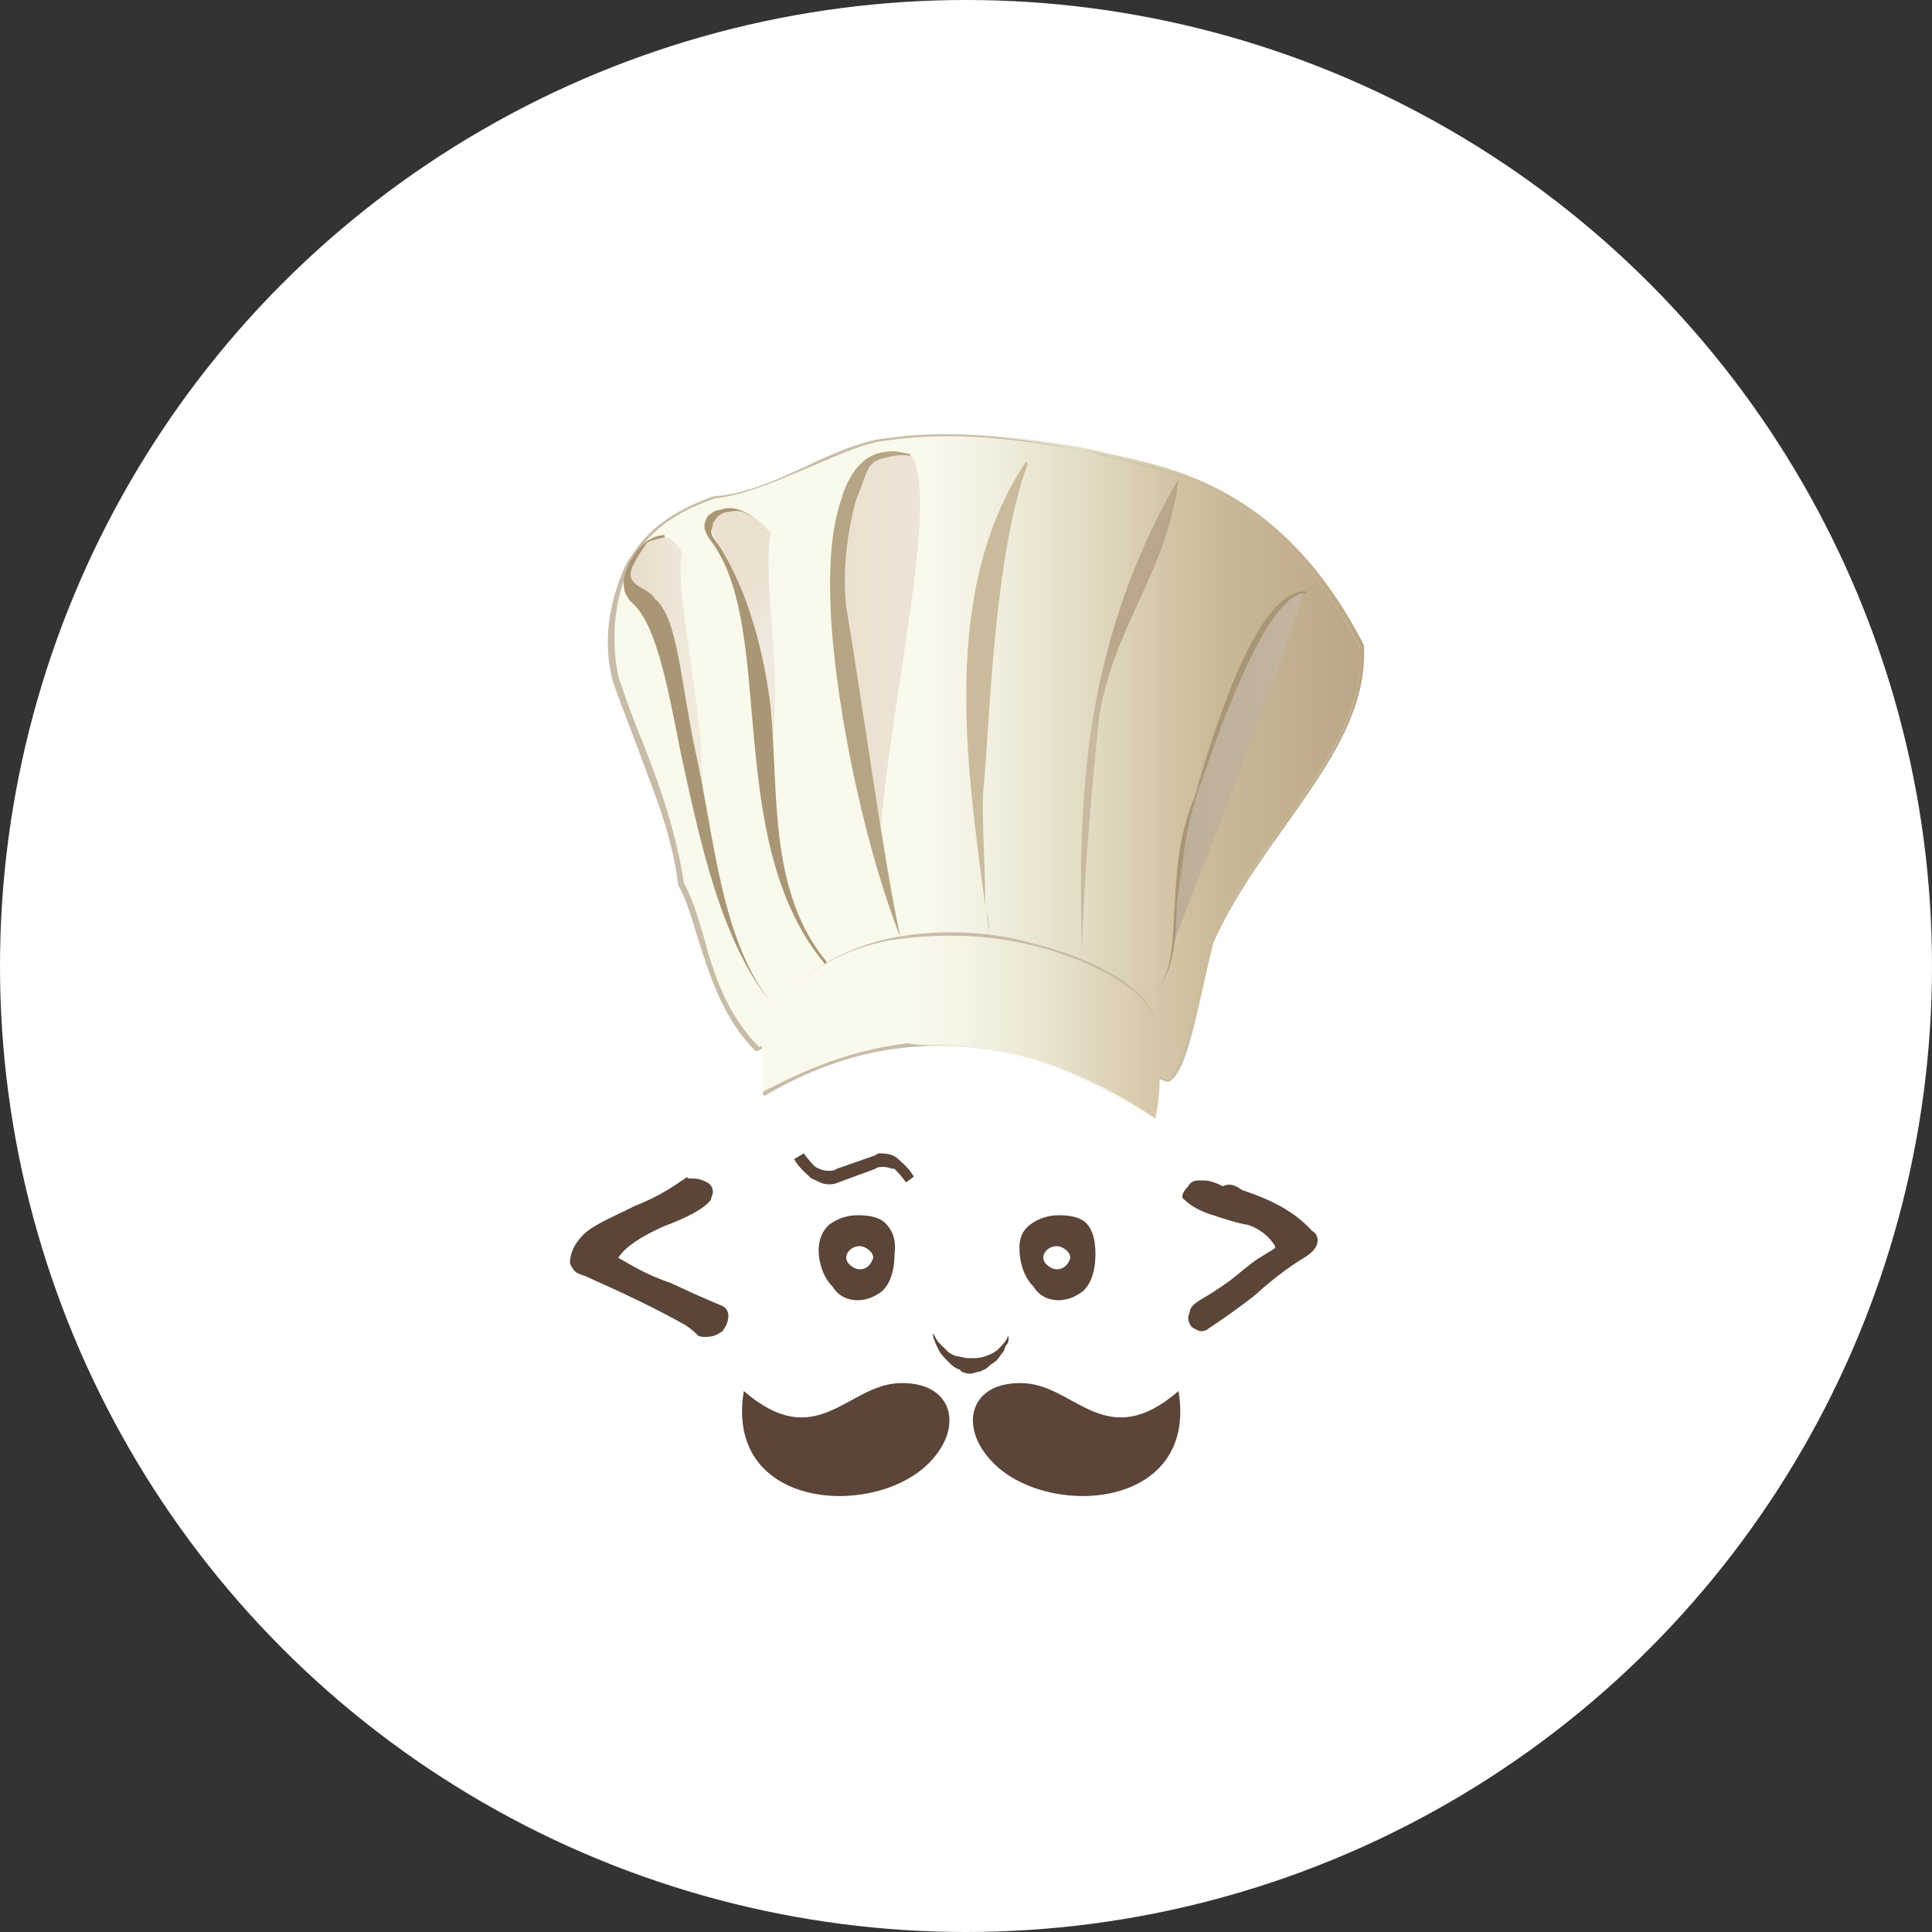 <?xml version="1.0" encoding="utf-8"?>
<!-- Generator: Adobe Illustrator 24.3.0, SVG Export Plug-In . SVG Version: 6.00 Build 0)  -->
<svg version="1.1" id="Layer_1" xmlns="http://www.w3.org/2000/svg" xmlns:xlink="http://www.w3.org/1999/xlink" x="0px" y="0px"
	 viewBox="0 0 100 100" style="enable-background:new 0 0 100 100;" xml:space="preserve">
<rect x="0" y="0" width="100" height="100" fill="#333333" stroke="none"/>
<style type="text/css">
	.st0{fill:#FFFFFF;}
	.st1{fill:#5B4538;}
	.st2{fill-rule:evenodd;clip-rule:evenodd;fill:#5B4538;}
	.st3{fill:url(#SVGID_1_);}
	.st4{fill:#C8BCA8;}
	.st5{fill-rule:evenodd;clip-rule:evenodd;fill:url(#SVGID_2_);}
	.st6{fill-rule:evenodd;clip-rule:evenodd;fill:url(#SVGID_3_);}
	.st7{fill:#A99675;}
	.st8{fill-rule:evenodd;clip-rule:evenodd;fill:url(#SVGID_4_);}
	.st9{fill:url(#SVGID_5_);}
	.st10{fill:#B5A584;}
	.st11{fill:#CABB9C;}
	.st12{fill:url(#_x35__1_);}
	.st13{fill:url(#SVGID_6_);}
</style>
<circle class="st0" cx="50" cy="50" r="50"/>
<g>
	<path class="st1" d="M64.3,61.6L64.3,61.6c1.5,0.5,2.7,1.1,3.6,2.1c0.2,0.1,0.3,0.3,0.3,0.5c0,0.3-0.2,0.6-0.7,0.9S66.1,66,65,67
		c-1,0.8-1.9,1.4-2.5,1.8c-0.1,0.1-0.3,0.1-0.3,0.1c-0.2,0-0.3-0.1-0.5-0.2c-0.1-0.1-0.2-0.3-0.2-0.5c0-0.1,0.1-0.3,0.1-0.4
		c0.1-0.3,0.5-0.5,1-0.8c0.3-0.2,0.8-0.5,1.3-0.9c0.6-0.5,1.1-0.9,1.3-1c0.5-0.3,0.8-0.5,0.8-0.5v-0.1c-0.3-0.5-0.8-0.9-1.4-1.1
		c-0.6-0.1-1.2-0.3-1.8-0.5c-0.7-0.2-1.2-0.5-1.6-0.9v-0.1c0-0.1,0.1-0.3,0.3-0.5c0.1-0.2,0.3-0.3,0.5-0.3c0.1,0,0.2,0,0.3,0
		c0.3,0,0.6,0.1,1,0.3C63.7,61.2,64,61.4,64.3,61.6 M35.9,61c0.3,0,0.5,0.1,0.7,0.2c0.2,0.1,0.3,0.3,0.3,0.5c0,0.1-0.1,0.3-0.1,0.4
		c-0.4,0.5-1.2,0.9-2.5,1.4c-1.1,0.5-1.9,1-2.3,1.6c0.7,0.4,1.5,0.9,2.7,1.3c1.7,0.8,2.7,1.2,2.7,1.2c0.2,0.1,0.3,0.3,0.3,0.5
		c0,0.3-0.1,0.5-0.3,0.8c-0.3,0.2-0.5,0.3-0.9,0.3c-0.1,0-0.3,0-0.4-0.1c-0.1-0.1-0.3-0.3-0.6-0.5c-1.6-0.9-3.3-1.7-5.1-2.5
		c-0.2-0.1-0.3-0.1-0.5-0.2s-0.3-0.3-0.4-0.5c0-0.5,0.2-1,0.7-1.5s1.5-0.9,2.7-1.5c1.3-0.5,2.1-1.1,2.7-1.5C35.5,61,35.7,61,35.9,61
		z"/>
	<path class="st1" d="M47.3,60.9c-0.3-0.5-0.6-0.7-0.8-0.9s-0.5-0.3-0.9-0.3c-0.1,0-0.2,0-0.3,0.1l-2,0.7c-0.1,0.1-0.3,0.1-0.4,0.1
		c-0.3,0-0.5-0.1-0.7-0.2c-0.1-0.1-0.3-0.3-0.6-0.7L41.1,60c0.3,0.5,0.7,0.8,0.9,1c0.3,0.1,0.5,0.3,0.9,0.3c0.1,0,0.3,0,0.5-0.1
		l1.9-0.7c0.1-0.1,0.3-0.1,0.4-0.1c0.3,0,0.4,0.1,0.6,0.1c0.1,0.1,0.3,0.3,0.6,0.7L47.3,60.9"/>
	<path class="st2" d="M61,72c1,6-6.4,6.6-9.4,3.9c-2.1-1.9-1.5-4.5,1.5-4.3C55.7,71.8,57.3,75.2,61,72"/>
	<path class="st2" d="M38.5,72c-1,6,6.4,6.6,9.4,3.9c2.1-1.9,1.5-4.5-1.5-4.3C43.8,71.8,42.2,75.2,38.5,72"/>
	<path class="st1" d="M45.7,63.2c-0.3-0.2-0.7-0.3-1.3-0.3s-1.1,0.2-1.5,0.5c-0.4,0.4-0.6,0.9-0.5,1.7c0.1,0.6,0.3,1.1,0.7,1.5
		c0.3,0.5,0.8,0.7,1.3,0.7c0.3,0,0.7-0.1,1-0.3c0.6-0.3,0.9-1.1,0.9-2.1C46.4,64.2,46.2,63.6,45.7,63.2z M44.5,65.7
		c-0.3,0-0.7-0.3-0.7-0.6c0-0.3,0.3-0.6,0.7-0.6c0.3,0,0.7,0.3,0.7,0.6C45.1,65.4,44.9,65.7,44.5,65.7z"/>
	<path class="st1" d="M50.2,71.1c0.2,0,0.3-0.1,0.5-0.1c0.2-0.1,0.3-0.1,0.5-0.3c0.1-0.1,0.3-0.2,0.4-0.3c0.1-0.1,0.2-0.3,0.3-0.4
		s0.1-0.3,0.2-0.4c0.1-0.1,0.1-0.2,0.1-0.3v-0.1v-0.1l0,0c-0.1,0.3-0.3,0.5-0.5,0.7s-0.4,0.3-0.7,0.4s-0.5,0.1-0.8,0.1
		s-0.5-0.1-0.7-0.1c-0.2-0.1-0.3-0.1-0.5-0.3c-0.1-0.1-0.3-0.3-0.4-0.4c-0.1-0.1-0.2-0.3-0.3-0.5l0,0v0.1v0.1
		c0.1,0.3,0.2,0.5,0.3,0.7s0.3,0.4,0.5,0.6s0.3,0.3,0.6,0.4C49.7,71,50,71.1,50.2,71.1"/>
	<path class="st1" d="M56.1,63.2c-0.3-0.2-0.7-0.3-1.3-0.3s-1.1,0.2-1.5,0.5c-0.5,0.4-0.6,0.9-0.5,1.7c0.1,0.6,0.3,1.1,0.7,1.5
		c0.3,0.5,0.8,0.7,1.3,0.7c0.3,0,0.7-0.1,1-0.3c0.6-0.3,0.9-1.1,0.9-2.1C56.7,64.1,56.5,63.5,56.1,63.2z M54.7,65.7
		c-0.3,0-0.7-0.3-0.7-0.6s0.3-0.6,0.7-0.6c0.3,0,0.7,0.3,0.7,0.6C55.3,65.5,55,65.7,54.7,65.7z"/>
	
		<linearGradient id="SVGID_1_" gradientUnits="userSpaceOnUse" x1="31.736" y1="1997.199" x2="70.612" y2="1997.199" gradientTransform="matrix(1 0 0 1 0 -1957.978)">
		<stop  offset="3.970000e-02" style="stop-color:#F9F9EC"/>
		<stop  offset="0.418" style="stop-color:#F9F9EC"/>
		<stop  offset="0.493" style="stop-color:#F3F1E2"/>
		<stop  offset="0.622" style="stop-color:#E4DDC6"/>
		<stop  offset="0.787" style="stop-color:#CCBC9A"/>
		<stop  offset="0.797" style="stop-color:#CABA97"/>
		<stop  offset="1" style="stop-color:#BAA685"/>
	</linearGradient>
	<path class="st3" d="M60.5,56c1-0.5,1.5-4,2.3-7.2c2.6-5.8,8.1-10,7.8-15.4c-4.6-9-11.1-9.3-13.9-10.1c-3.6-0.7-7.2-1.1-10.7-0.7
		c-2.6,0.4-5.8,2.8-8.9,3c-2.9,0.9-3.6,2.2-4.4,3.4c-1,2-1.2,4-0.7,6c1.1,3.6,2.8,6.8,3.4,10.6c1.1,2.1,1.2,6.1,3.9,8.7
		C47.5,50.4,54.2,53.4,60.5,56z"/>
	<path class="st4" d="M60.4,56l-0.8-0.3c-6.2-2.6-12.6-5.1-20.4-1.3h-0.1l0,0c-1.7-1.7-2.4-4-3-5.9c-0.3-1-0.6-2-1-2.7l0,0
		c-0.3-2.6-1.3-4.9-2.1-7.1c-0.4-1.1-0.9-2.3-1.3-3.5c-0.5-2-0.2-4,0.7-6c0.1-0.1,0.1-0.2,0.2-0.3c0.7-1.1,1.6-2.2,4.3-3.2
		c1.7-0.1,3.4-0.9,5.1-1.7c1.3-0.6,2.7-1.2,3.8-1.3c3.4-0.5,6.8-0.1,10.7,0.7c0.3,0.1,0.7,0.1,1.1,0.3c3,0.7,8.7,1.8,12.8,9.9l0,0
		c0.2,3.4-1.9,6.2-4.1,9.3c-1.3,1.9-2.7,3.9-3.8,6c-0.1,0.5-0.2,1-0.3,1.5C61.8,53.2,61.3,55.6,60.4,56L60.4,56z M47.2,52.3
		c4.5,0,8.5,1.7,12.5,3.3l0.7,0.3c0.8-0.4,1.3-2.9,1.9-5.6c0.1-0.5,0.2-1.1,0.3-1.5c1-2.2,2.4-4.2,3.8-6.1c2.1-3,4.2-5.9,4-9.2
		c-4.2-8-9.5-9.1-12.7-9.8c-0.4-0.1-0.8-0.1-1.1-0.3c-4-0.7-7.3-1.1-10.7-0.6c-1.1,0.1-2.4,0.7-3.8,1.3c-1.7,0.7-3.4,1.5-5.1,1.7
		c-2.6,0.9-3.5,2-4.2,3.1c-0.1,0.1-0.1,0.1-0.2,0.3c-0.8,1.9-1,3.8-0.6,5.8c0.4,1.2,0.8,2.3,1.3,3.5c0.9,2.3,1.7,4.6,2.1,7.2
		c0.4,0.7,0.7,1.7,1,2.7c0.5,1.9,1.2,4.1,2.9,5.8C42,52.8,44.7,52.3,47.2,52.3z"/>
	
		<linearGradient id="SVGID_2_" gradientUnits="userSpaceOnUse" x1="39.4" y1="2011.105" x2="60.001" y2="2011.105" gradientTransform="matrix(1 0 0 1 0 -1957.978)">
		<stop  offset="0" style="stop-color:#F9F9EC"/>
		<stop  offset="5.260000e-02" style="stop-color:#F9F9EC"/>
		<stop  offset="0.384" style="stop-color:#F9F9EC"/>
		<stop  offset="0.514" style="stop-color:#F5F4E5"/>
		<stop  offset="0.709" style="stop-color:#EAE5D0"/>
		<stop  offset="0.944" style="stop-color:#D9CCAF"/>
		<stop  offset="0.999" style="stop-color:#D4C6A6"/>
	</linearGradient>
	<path class="st5" d="M39.5,56.6c3-1.5,10.4-5.4,20.3,1.3c0.3-1.6,0.3-3.2,0.1-4.8c-0.3-3.8-15.1-8.4-20.5-0.1L39.5,56.6"/>
	<path class="st4" d="M59.8,58L59.8,58c-4.3-3-8.6-4.2-12.7-3.8c-3.5,0.3-6.1,1.7-7.5,2.5h-0.1v-0.1L39.4,53l0,0
		c1.5-2.2,3.6-3.7,6.5-4.4c2.3-0.5,5.2-0.5,7.8,0.3c3.6,0.9,6,2.6,6.2,4.2C60.1,54.7,60.1,56.3,59.8,58L59.8,58z M48.5,54.1
		c3.8,0,7.5,1.3,11.3,3.9c0.3-1.5,0.3-3.2,0.1-4.8c-0.1-1.5-2.7-3.3-6.2-4.2c-2.6-0.7-5.4-0.7-7.8-0.3c-2.9,0.6-5,2.1-6.5,4.3
		l0.1,3.5c1.4-0.7,4-2.1,7.5-2.5C47.5,54.1,48,54.1,48.5,54.1z"/>
	
		<linearGradient id="SVGID_3_" gradientUnits="userSpaceOnUse" x1="32.621" y1="1992.876" x2="36.358" y2="1992.876" gradientTransform="matrix(1 0 0 1 0 -1957.978)">
		<stop  offset="0" style="stop-color:#E8DBCA"/>
		<stop  offset="1" style="stop-color:#F2ECDE"/>
	</linearGradient>
	<path class="st6" d="M35.3,28.6c-0.5,2.3,1.6,9.6,0.9,13.4c-0.3-2-1.6-6-1.5-8.2c-0.6-1.3-1.2-3-1.9-3.6
		C32.1,29.6,34.1,26.3,35.3,28.6"/>
	<path class="st7" d="M40,52L40,52c-2.7-3.2-3.8-8.6-4.8-13.2c-0.7-3.6-1.3-6.7-2.6-7.7l0,0c-0.1-0.2-0.3-0.4-0.3-0.7
		c-0.1-0.4,0.1-0.9,0.3-1.3s0.5-0.8,0.9-1.1c0.3-0.2,0.6-0.3,0.9-0.3v0.1c-0.3,0.1-0.6,0.1-0.9,0.3c-0.3,0.4-0.5,0.7-0.7,1.1
		c-0.6,1.2,0.7,1.1,1.1,1.8c1.2,1,1.3,4.2,2.1,7.9C37,43.4,37.3,48.7,40,52L40,52C40,51.9,40,51.9,40,52L40,52"/>
	
		<linearGradient id="SVGID_4_" gradientUnits="userSpaceOnUse" x1="38.17" y1="1988.754" x2="40.222" y2="1991.748" gradientTransform="matrix(1 0 0 1 0 -1957.978)">
		<stop  offset="0" style="stop-color:#ECE1D1"/>
		<stop  offset="0.432" style="stop-color:#EEE6D9"/>
		<stop  offset="1" style="stop-color:#EFE9DE"/>
	</linearGradient>
	<path class="st8" d="M39.9,27.6c-0.5,2.3,0.7,7.6,0,11.4c-0.3-2-1.6-6-1.5-8.2c-0.6-1.3-1.3-2.9-1.8-3.7
		C36.1,26.5,38.2,25.5,39.9,27.6"/>
	<path class="st7" d="M39,26.8c-0.6-0.4-0.8-0.4-1.3-0.3c-0.2,0-0.4,0.1-0.5,0.2s-0.2,0.2-0.3,0.4c0,0.3-0.2,0.3,0,0.7l0,0
		c1.5,2,2.6,5.4,3,8.9c0.4,4.5-0.1,9.5,2.9,13.1l-0.1,0.1c-3-3.6-3.4-8.6-3.8-13.1c-0.3-3.6-0.6-6.8-2.1-8.8l0,0
		c-0.3-0.4-0.4-0.7-0.3-1c0.1-0.2,0.1-0.3,0.3-0.4c0.1-0.1,0.3-0.2,0.5-0.2C37.7,26.2,38.4,26.3,39,26.8L39,26.8"/>
	
		<linearGradient id="SVGID_5_" gradientUnits="userSpaceOnUse" x1="43.792" y1="1991.092" x2="47.596" y2="1991.092" gradientTransform="matrix(1 0 0 1 0 -1957.978)">
		<stop  offset="0" style="stop-color:#ECE1D1"/>
		<stop  offset="1" style="stop-color:#EDE4D5"/>
	</linearGradient>
	<path class="st9" d="M47.2,23.6c1.4,2.3-1.1,12.7-1.6,19.2C45.5,43.3,40.6,21.2,47.2,23.6"/>
	<path class="st10" d="M46.6,48.5c-1.6-4-3.3-11.2-3.6-16.8c-0.1-2.2,0-4.2,0.5-5.7c0.4-1.5,1.2-2.5,2.3-2.6c0.4-0.1,0.8,0,1.3,0.1
		v0.1c-0.5-0.1-0.9,0-1.3,0.1c-1,0.2-0.9,0.8-1.5,2.2c-0.4,1.5-0.7,3.3-0.5,5.5C44.7,36.8,45.7,44.3,46.6,48.5L46.6,48.5"/>
	<path id="_x34__4_" class="st11" d="M51.2,48.2c-0.1-0.5-0.1-0.9-0.2-1.3c-1-7.4-2.3-16.4,2.1-23l0.1,0.1c-1.8,4.8-2,14-2.3,16.9
		c-0.1,1.3,0.1,4,0.1,6C51.1,47.3,51.2,47.8,51.2,48.2L51.2,48.2"/>
	
		<linearGradient id="_x35__1_" gradientUnits="userSpaceOnUse" x1="58.519" y1="1990.83" x2="58.42" y2="1995.855" gradientTransform="matrix(1 0 0 1 0 -1957.978)">
		<stop  offset="0" style="stop-color:#BAA68A"/>
		<stop  offset="1" style="stop-color:#C7BAA0"/>
	</linearGradient>
	<path id="_x35__4_" class="st12" d="M56,49.2c0.1-3.8,0.5-8.3,0.9-12.2c0.9-4.9,3.4-7.2,4.1-12.1v-0.1c-2.3,3.9-3.7,8.1-4.4,12.2
		C55.9,41.2,55.9,45.3,56,49.2L56,49.2"/>
	
		<linearGradient id="SVGID_6_" gradientUnits="userSpaceOnUse" x1="60.737" y1="1997.728" x2="67.487" y2="1997.728" gradientTransform="matrix(1 0 0 1 0 -1957.978)">
		<stop  offset="0" style="stop-color:#BDAE99"/>
		<stop  offset="0.255" style="stop-color:#BFB19C"/>
		<stop  offset="1" style="stop-color:#C2B5A1"/>
	</linearGradient>
	<path class="st13" d="M67.5,30.6c-2,6.2-4.4,12.1-6.8,18.3C60.8,40.8,65.1,31.1,67.5,30.6"/>
	<path class="st7" d="M59.6,51.6c1.1-1.1,1.1-2.7,1.2-4.7c0.1-1.8,0.2-3.8,1.1-5.8c0-0.1,0.1-0.2,0.1-0.4c0.6-2,2.9-10.2,5.6-10.1
		v0.1c-2.1-0.1-4.8,8-5.5,10C62,40.8,62,41,62,41l0,0c-0.7,2-0.8,4-1.1,5.8C60.9,48.8,60.7,50.5,59.6,51.6L59.6,51.6"/>
</g>
</svg>
